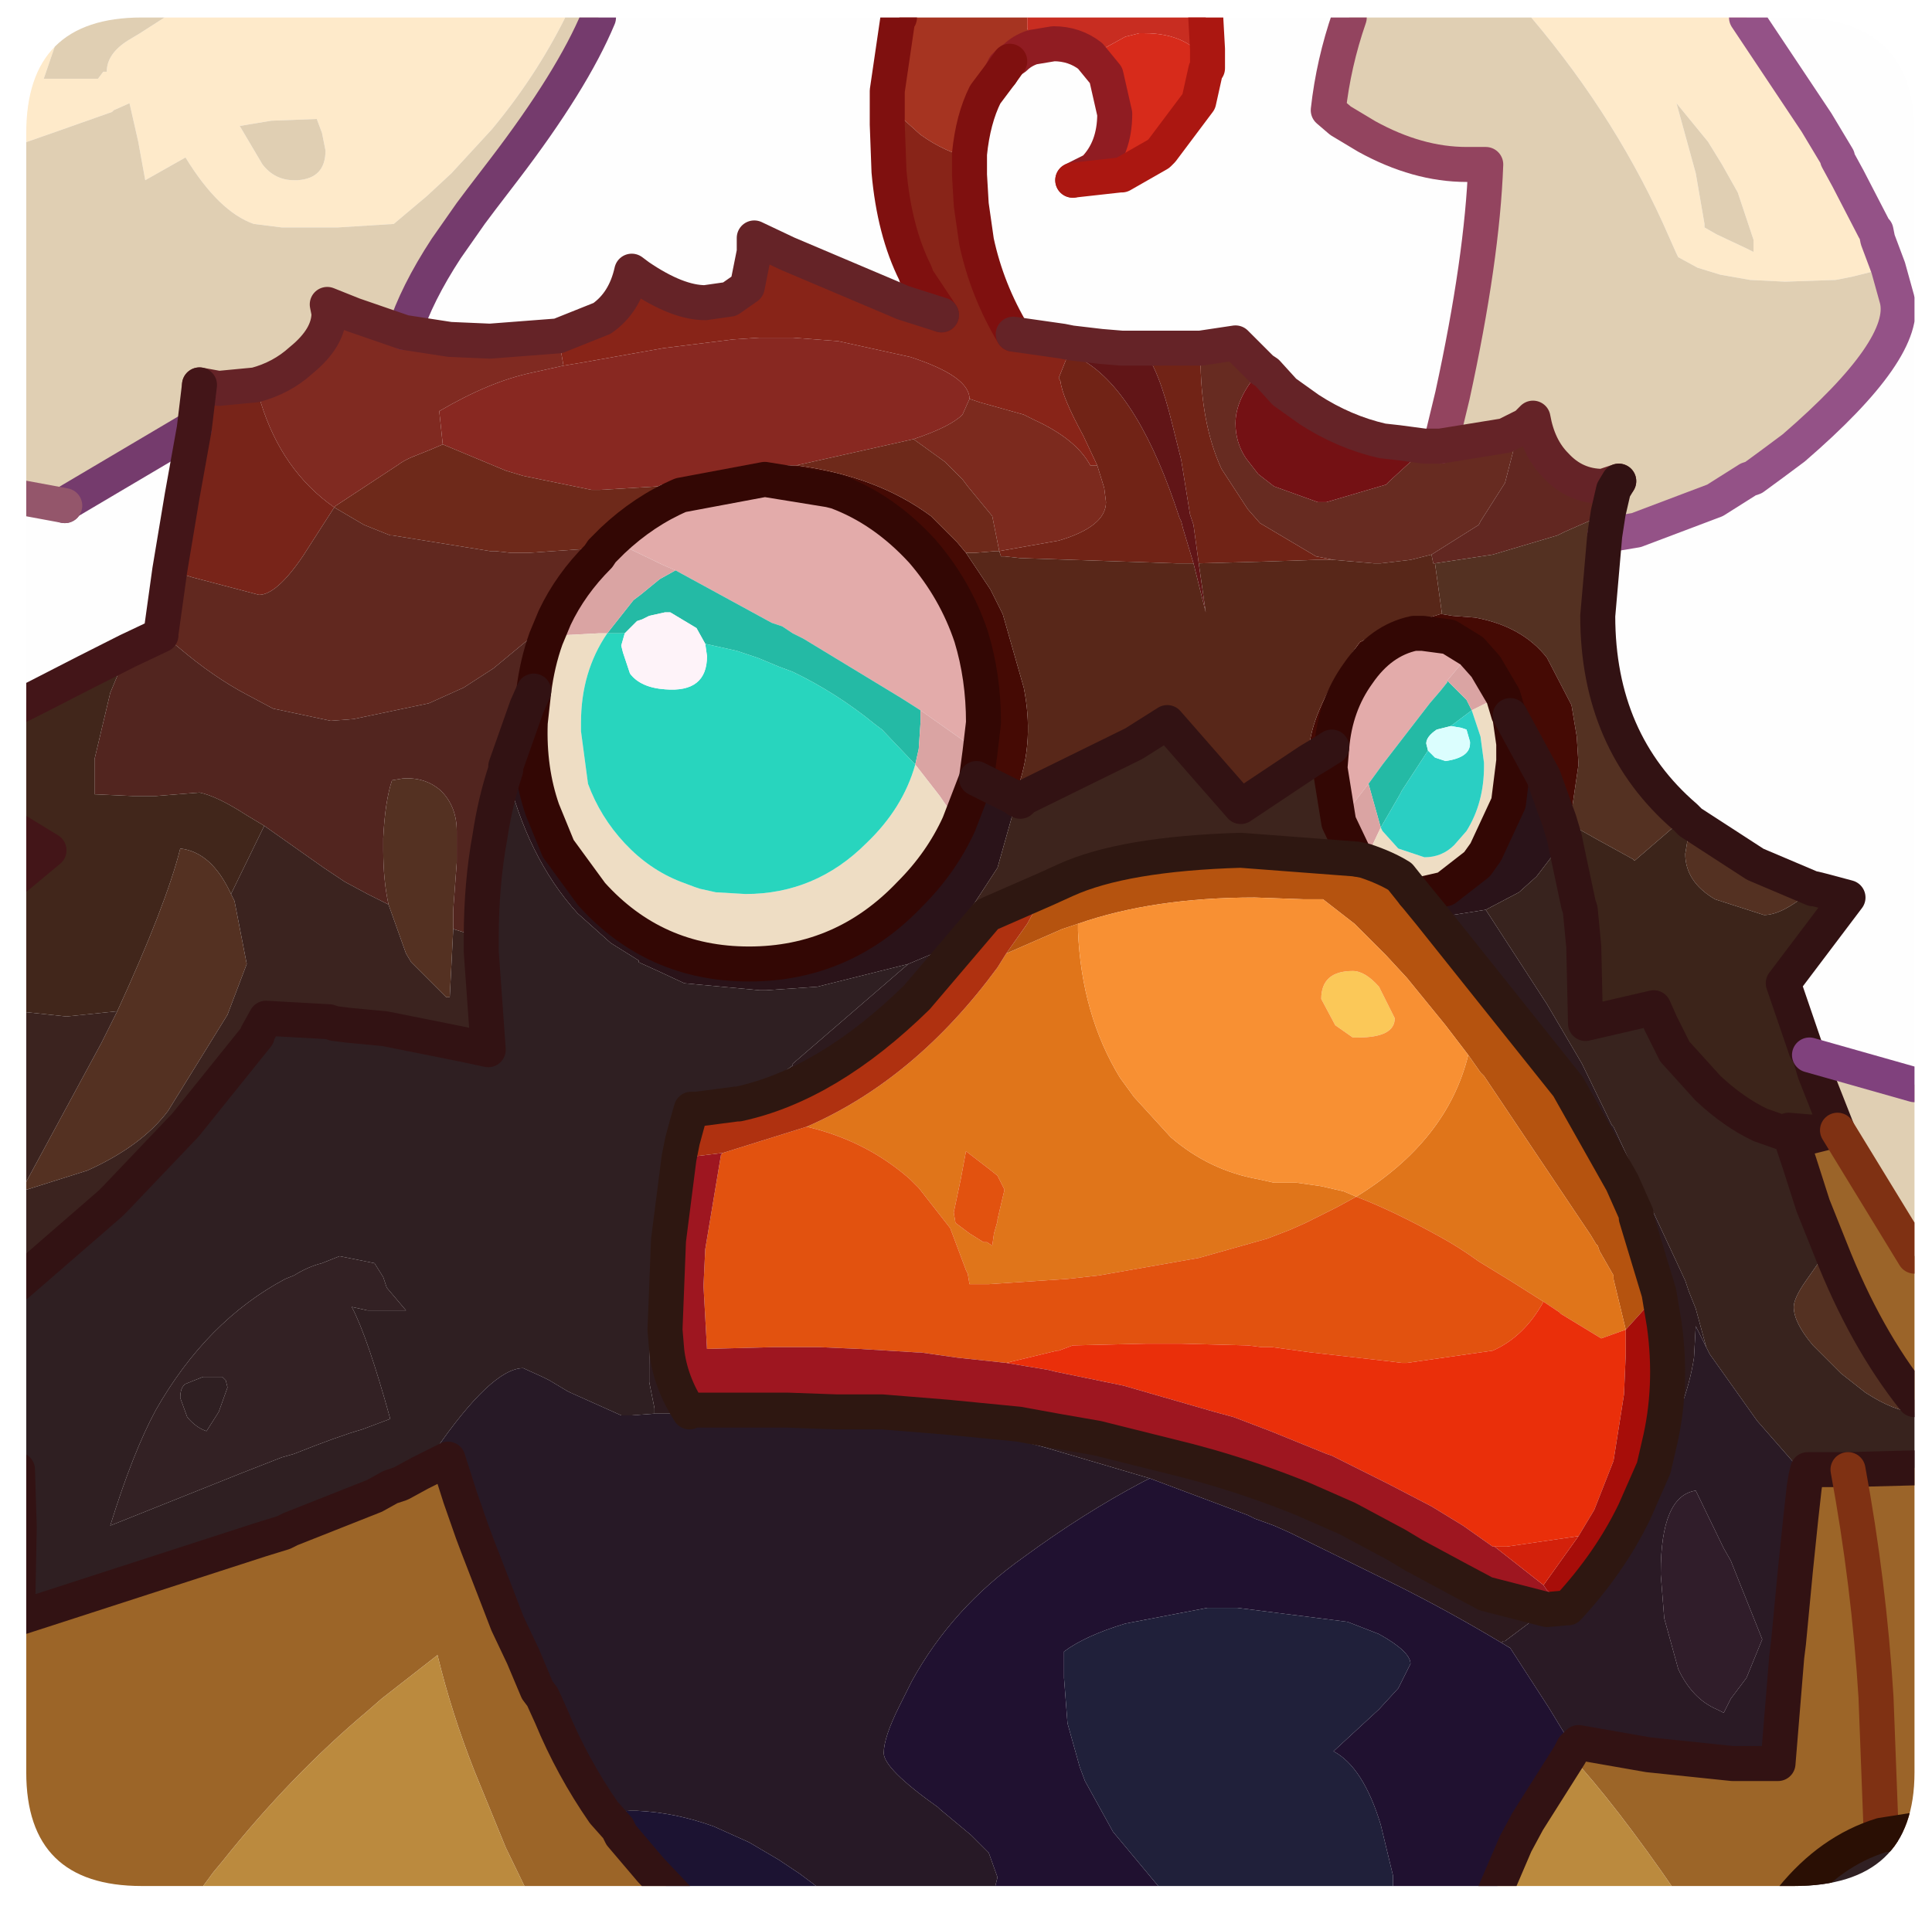 <?xml version="1.0" encoding="UTF-8" standalone="no"?>
<svg xmlns:ffdec="https://www.free-decompiler.com/flash" xmlns:xlink="http://www.w3.org/1999/xlink" ffdec:objectType="frame" height="54.95px" width="55.2px" xmlns="http://www.w3.org/2000/svg">
  <g transform="matrix(1.0, 0.0, 0.0, 1.0, 0.75, 0.5)">
    <clipPath id="clipPath0" transform="matrix(1.0, 0.0, 0.0, 1.0, 0.0, 0.0)">
      <path d="M50.5 0.0 Q53.95 0.0 53.95 3.3 L53.95 50.15 Q53.95 53.4 50.5 53.4 L3.3 53.4 Q0.0 53.4 0.0 50.15 L0.0 3.3 Q0.0 0.0 3.3 0.0 L50.5 0.0" fill="#000000" fill-rule="evenodd" stroke="none"/>
    </clipPath>
    <g clip-path="url(#clipPath0)">
      <use ffdec:characterId="2" height="54.95" transform="matrix(1.0, 0.0, 0.0, 1.0, -0.75, -0.5)" width="55.2" xlink:href="#shape1"/>
    </g>
    <use ffdec:characterId="3" height="53.4" transform="matrix(1.0, 0.0, 0.0, 1.0, 0.0, 0.0)" width="53.95" xlink:href="#shape2"/>
  </g>
  <defs>
    <g id="shape1" transform="matrix(1.0, 0.0, 0.0, 1.0, 0.75, 0.5)">
      <path d="M37.3 20.85 Q37.4 19.65 38.05 18.75 38.7 17.8 39.65 17.6 L39.9 17.6 40.65 17.7 41.3 18.1 41.1 18.35 40.6 18.95 40.6 19.0 40.4 19.25 40.1 19.6 38.75 21.35 38.35 21.9 37.5 23.0 37.25 21.45 37.3 20.85 M16.75 14.95 Q17.65 14.1 18.7 13.65 L21.1 13.2 22.95 13.5 23.15 13.55 Q24.5 14.05 25.6 15.25 26.55 16.35 27.0 17.7 27.35 18.85 27.35 20.15 L27.25 21.0 25.55 19.8 25.0 19.45 22.2 17.75 21.9 17.6 21.6 17.4 21.3 17.3 18.55 15.8 18.2 15.65 16.75 14.95" fill="#e4acab" fill-rule="evenodd" stroke="none"/>
      <path d="M40.6 18.95 L41.15 19.5 41.3 19.8 40.9 20.1 40.7 20.25 40.3 20.35 Q40.0 20.55 40.0 20.75 L40.05 20.95 39.3 22.1 39.25 22.2 38.7 23.15 38.35 21.9 38.75 21.35 40.1 19.6 40.4 19.25 40.6 19.0 40.6 18.95 M18.55 15.8 L21.3 17.3 21.6 17.4 21.9 17.6 22.2 17.75 25.0 19.45 25.55 19.8 25.55 20.15 25.5 20.9 25.4 21.35 24.45 20.35 24.25 20.2 Q23.15 19.3 21.9 18.7 L21.5 18.55 20.9 18.3 20.3 18.1 19.4 17.9 19.15 17.45 18.4 17.0 18.25 17.0 17.8 17.1 17.6 17.2 17.45 17.25 17.1 17.6 16.6 17.6 17.35 16.65 17.55 16.5 18.1 16.05 18.55 15.8" fill="#24bba6" fill-rule="evenodd" stroke="none"/>
      <path d="M50.3 53.95 L47.4 53.95 47.15 53.6 Q45.4 51.05 44.1 49.65 L44.2 49.45 44.35 49.3 46.35 49.65 48.75 49.9 50.05 49.9 50.3 46.85 50.35 46.45 50.55 44.35 50.7 42.9 50.8 42.0 50.85 41.7 50.9 41.5 51.25 41.5 52.05 41.5 Q52.65 44.75 52.85 48.0 L53.0 51.95 Q51.55 52.4 50.45 53.75 L50.3 53.95 M18.8 53.95 L14.5 53.95 13.7 52.3 12.8 50.1 Q12.15 48.45 11.75 46.8 L10.15 48.05 9.75 48.4 Q7.55 50.25 5.6 52.7 L5.35 53.0 4.65 53.95 -0.25 53.95 -0.25 45.75 -0.25 41.5 -0.2 43.15 -0.25 45.75 6.7 43.5 7.35 43.3 7.55 43.2 9.95 42.25 10.4 42.0 10.7 41.9 11.25 41.6 11.55 41.45 12.05 41.2 12.4 42.3 12.75 43.3 12.9 43.7 13.5 45.25 13.75 45.9 14.2 46.85 14.6 47.8 14.75 48.0 15.0 48.55 Q15.6 50.0 16.5 51.3 L16.9 51.75 17.0 51.95 17.85 52.95 18.75 53.9 18.8 53.95" fill="#9d6528" fill-rule="evenodd" stroke="none"/>
      <path d="M37.0 28.05 Q37.0 27.25 37.9 27.25 38.25 27.25 38.65 27.7 L39.1 28.6 Q39.1 29.15 38.05 29.15 L37.9 29.15 37.4 28.8 37.0 28.05" fill="#fcc958" fill-rule="evenodd" stroke="none"/>
      <path d="M49.15 0.0 L51.15 3.0 51.75 4.0 51.75 4.05 52.05 4.6 52.8 6.05 52.85 6.1 52.9 6.35 53.2 7.15 52.2 7.4 51.7 7.5 50.25 7.55 49.25 7.5 48.4 7.35 47.75 7.15 47.2 6.85 47.15 6.75 46.95 6.3 Q45.5 2.95 43.0 0.0 L49.15 0.0 M-0.25 3.65 L-0.25 0.0 1.1 0.0 0.5 1.75 2.05 1.75 2.2 1.55 2.3 1.55 Q2.3 1.0 3.0 0.6 L3.25 0.45 3.95 0.0 15.4 0.0 Q14.55 1.7 13.3 3.2 L12.15 4.45 11.45 5.1 10.5 5.9 8.9 6.0 8.4 6.0 7.65 6.0 7.55 6.0 7.3 6.0 6.5 5.9 Q5.5 5.55 4.55 4.0 L3.4 4.65 3.2 3.55 2.95 2.45 2.5 2.65 2.45 2.7 0.75 3.3 -0.25 3.65 M47.95 5.9 L47.95 6.0 48.3 6.2 49.15 6.6 49.35 6.7 49.35 6.35 48.9 5.0 48.45 4.2 48.05 3.55 47.15 2.45 47.7 4.45 47.95 5.9 M6.75 4.2 Q7.1 4.65 7.65 4.65 L7.75 4.65 Q8.55 4.6 8.55 3.8 L8.45 3.3 8.3 2.9 7.0 2.95 6.1 3.1 6.75 4.2" fill="#ffebcb" fill-rule="evenodd" stroke="none"/>
      <path d="M43.0 0.0 Q45.5 2.95 46.95 6.3 L47.15 6.75 47.2 6.85 47.75 7.15 48.4 7.35 49.25 7.5 50.25 7.55 51.7 7.5 52.2 7.4 53.2 7.15 53.45 8.05 Q53.8 9.45 50.5 12.3 49.9 12.75 49.35 13.15 L49.2 13.2 48.25 13.8 46.0 14.65 45.1 14.8 45.2 14.15 45.35 13.5 45.5 13.25 45.05 13.4 Q44.25 13.4 43.7 12.8 43.2 12.3 43.05 11.45 L42.85 11.65 42.65 11.75 42.25 11.95 40.4 12.25 40.75 10.8 Q41.6 6.9 41.7 4.2 L41.15 4.2 Q39.75 4.2 38.3 3.4 L37.55 2.95 37.2 2.65 Q37.35 1.3 37.8 0.0 L43.0 0.0 M50.95 29.65 L53.95 30.5 53.95 35.4 51.75 31.8 51.1 30.15 50.95 29.65 M-0.25 24.55 L-0.25 23.25 0.65 23.8 -0.25 24.55 M4.8 11.75 L4.65 11.8 1.1 13.9 1.1 13.95 -0.25 13.7 -0.25 3.65 0.75 3.3 2.45 2.7 2.5 2.65 2.95 2.45 3.2 3.55 3.4 4.65 4.55 4.0 Q5.5 5.55 6.5 5.9 L7.3 6.0 7.55 6.0 7.65 6.0 8.4 6.0 8.9 6.0 10.5 5.9 11.45 5.1 12.15 4.45 13.3 3.2 Q14.55 1.7 15.4 0.0 L16.35 0.0 Q15.6 1.8 13.65 4.35 L13.0 5.2 12.7 5.6 12.0 6.6 Q11.15 7.9 10.8 9.0 L9.35 8.5 8.6 8.2 8.65 8.45 Q8.65 9.15 7.85 9.8 7.3 10.3 6.55 10.5 L5.5 10.6 4.95 10.5 4.8 11.75 M1.1 0.0 L3.95 0.0 3.25 0.45 3.0 0.6 Q2.3 1.0 2.3 1.55 L2.2 1.55 2.05 1.75 0.5 1.75 1.1 0.0 M47.95 5.9 L47.7 4.45 47.15 2.45 48.05 3.55 48.45 4.2 48.9 5.0 49.35 6.35 49.35 6.7 49.15 6.6 48.3 6.2 47.95 6.0 47.95 5.9 M6.75 4.2 L6.1 3.1 7.0 2.95 8.3 2.9 8.45 3.3 8.55 3.8 Q8.55 4.6 7.75 4.65 L7.65 4.65 Q7.1 4.65 6.75 4.2" fill="#e1d0b4" fill-rule="evenodd" stroke="none"/>
      <path d="M24.6 2.35 L24.6 2.1 24.9 0.05 24.95 0.0 28.6 0.0 28.6 0.3 28.75 0.85 Q28.45 0.95 28.25 1.15 L28.1 1.25 27.95 1.4 27.85 1.6 27.4 2.2 Q27.05 2.9 26.95 3.9 L26.95 4.0 Q26.25 3.85 25.55 3.35 L25.05 2.9 24.6 2.35" fill="#a73421" fill-rule="evenodd" stroke="none"/>
      <path d="M28.6 0.0 L33.7 0.0 33.75 0.9 33.75 1.3 Q33.2 0.45 31.95 0.45 L31.8 0.45 31.4 0.55 30.4 1.1 Q29.95 0.75 29.35 0.75 L28.75 0.85 28.6 0.3 28.6 0.0" fill="#c92d21" fill-rule="evenodd" stroke="none"/>
      <path d="M33.55 9.45 L34.55 9.3 35.3 10.05 35.2 10.15 Q34.55 10.9 34.55 11.6 34.55 12.15 34.85 12.6 L35.2 13.05 35.65 13.4 36.9 13.85 37.15 13.85 38.85 13.35 38.95 13.25 39.55 12.7 39.95 12.25 40.05 12.25 40.3 12.25 40.4 12.25 42.25 11.95 42.65 11.75 42.25 13.3 41.55 14.4 41.5 14.5 40.15 15.35 39.55 15.5 38.7 15.6 38.5 15.6 37.35 15.5 36.85 15.4 35.25 14.45 34.9 14.05 34.15 12.9 Q33.85 12.25 33.7 11.45 33.55 10.65 33.55 9.7 L33.55 9.45" fill="#672b21" fill-rule="evenodd" stroke="none"/>
      <path d="M42.65 11.75 L42.85 11.65 43.05 11.45 Q43.2 12.3 43.7 12.8 44.25 13.4 45.05 13.4 L45.5 13.25 45.35 13.5 45.2 14.15 43.95 14.7 43.75 14.8 41.9 15.35 40.25 15.6 40.2 15.6 40.15 15.35 41.5 14.5 41.55 14.4 42.25 13.3 42.65 11.75" fill="#622721" fill-rule="evenodd" stroke="none"/>
      <path d="M45.1 14.8 L44.9 17.1 Q44.9 20.7 47.4 22.85 L45.95 24.1 45.9 24.05 44.9 23.5 44.1 23.05 44.35 21.35 44.3 20.55 44.15 19.65 43.45 18.3 Q42.75 17.4 41.4 17.15 L40.75 17.1 40.45 17.05 40.25 15.6 41.9 15.35 43.75 14.8 43.95 14.7 45.2 14.15 45.1 14.8 M47.55 23.0 L49.4 24.2 51.05 24.9 Q50.2 25.65 49.65 25.65 L48.25 25.2 Q47.4 24.7 47.4 23.9 L47.55 23.0 M53.95 39.5 L53.95 39.85 Q53.4 39.85 52.55 39.3 L51.85 38.75 51.4 38.3 51.05 37.95 Q50.5 37.3 50.5 36.85 50.5 36.6 50.85 36.1 L51.2 35.6 51.55 35.2 Q52.55 37.75 53.95 39.5 M10.35 25.35 Q10.2 24.65 10.2 23.8 L10.2 23.45 Q10.25 22.4 10.45 21.8 L10.75 21.75 Q11.4 21.7 11.85 22.1 12.3 22.55 12.3 23.25 L12.3 24.15 12.2 25.5 12.2 26.05 12.1 28.0 12.0 28.0 11.0 27.0 10.85 26.75 10.35 25.35 M5.85 25.05 L5.95 25.25 6.3 27.05 5.75 28.5 4.05 31.25 Q3.3 32.25 1.75 32.95 L-0.15 33.55 2.15 29.3 2.6 28.4 Q4.0 25.35 4.4 23.75 5.3 23.85 5.85 25.05" fill="#543122" fill-rule="evenodd" stroke="none"/>
      <path d="M42.2 19.4 L41.7 18.55 41.3 18.1 40.65 17.7 39.9 17.6 39.65 17.6 Q38.7 17.8 38.05 18.75 37.4 19.65 37.3 20.85 L36.9 21.1 36.65 21.25 36.65 20.95 Q36.7 19.9 37.75 18.35 L38.1 17.85 38.65 17.6 40.4 17.05 40.45 17.05 40.75 17.1 41.4 17.15 Q42.75 17.4 43.45 18.3 L44.15 19.65 44.3 20.55 44.35 21.35 44.1 23.05 43.8 22.95 43.35 21.7 42.4 19.95 42.35 19.9 42.2 19.4 M26.85 15.3 L27.55 16.35 27.9 17.05 28.5 19.15 Q28.8 20.65 28.35 21.95 L28.3 22.3 28.3 22.35 28.25 22.3 27.15 21.75 27.25 21.0 27.35 20.15 Q27.35 18.85 27.0 17.7 26.55 16.35 25.6 15.25 24.5 14.05 23.15 13.55 L22.95 13.5 21.1 13.2 18.7 13.65 Q17.65 14.1 16.75 14.95 L16.45 15.25 16.35 15.4 16.5 15.15 16.75 14.9 17.05 14.5 17.7 13.8 18.0 13.55 18.2 13.35 19.4 13.2 20.2 13.1 21.8 12.8 21.95 12.8 22.0 12.8 Q24.3 13.1 25.85 14.25 L26.6 15.0 26.85 15.3" fill="#450a04" fill-rule="evenodd" stroke="none"/>
      <path d="M41.3 18.1 L41.7 18.55 42.2 19.4 41.95 19.5 41.8 19.55 41.3 19.8 41.15 19.5 40.6 18.95 41.1 18.35 41.3 18.1 M38.7 23.15 L38.25 24.1 38.0 24.05 37.5 23.0 38.35 21.9 38.7 23.15 M27.25 21.0 L27.15 21.75 26.65 23.05 26.1 22.25 25.4 21.35 25.5 20.9 25.55 20.15 25.55 19.8 27.25 21.0 M16.35 15.4 L16.45 15.25 16.75 14.95 18.2 15.65 18.55 15.8 18.1 16.05 17.55 16.5 17.35 16.65 16.6 17.6 16.35 17.6 15.4 17.65 14.85 17.75 15.1 17.15 Q15.55 16.2 16.35 15.4" fill="#dba5a4" fill-rule="evenodd" stroke="none"/>
      <path d="M42.2 19.4 L42.35 19.9 42.4 19.95 42.4 20.05 42.5 20.75 42.5 21.15 42.5 21.25 42.35 22.45 41.7 23.85 41.45 24.2 40.55 24.9 39.9 25.05 39.65 25.05 39.25 24.55 Q38.85 24.3 38.25 24.1 L38.7 23.15 38.75 23.25 39.2 23.75 39.95 24.0 Q40.45 24.0 40.8 23.65 L41.15 23.25 Q41.65 22.45 41.65 21.4 L41.65 21.3 41.55 20.55 41.3 19.8 41.8 19.55 41.95 19.5 42.2 19.4 M25.4 21.35 L26.1 22.25 26.65 23.05 Q26.15 24.15 25.25 25.05 23.35 27.05 20.65 27.05 17.95 27.05 16.15 25.05 L15.2 23.75 14.75 22.65 Q14.35 21.5 14.4 20.15 L14.5 19.25 Q14.6 18.45 14.85 17.75 L15.4 17.65 16.35 17.6 16.6 17.6 Q15.85 18.7 15.85 20.15 L15.85 20.4 16.05 21.9 Q16.4 22.85 17.1 23.6 17.8 24.35 18.7 24.7 L19.1 24.85 19.25 24.9 19.7 25.0 20.55 25.05 Q22.55 25.05 24.0 23.6 25.05 22.6 25.4 21.35" fill="#efdec5" fill-rule="evenodd" stroke="none"/>
      <path d="M42.4 19.95 L43.35 21.7 43.8 22.95 43.95 23.45 43.8 23.7 43.15 24.55 42.65 25.0 41.7 25.5 40.75 25.65 40.1 25.6 39.65 25.05 39.9 25.05 40.55 24.9 41.45 24.2 41.7 23.85 42.35 22.45 42.5 21.25 42.5 21.15 42.5 20.75 42.4 20.05 42.4 19.95 M27.15 21.75 L28.25 22.3 28.3 22.35 27.75 24.3 27.0 25.45 26.15 26.65 25.2 27.05 22.8 27.65 22.6 27.7 21.15 27.8 20.95 27.8 18.8 27.6 18.05 27.25 17.5 27.0 17.5 26.95 16.7 26.45 15.75 25.6 Q14.3 24.0 13.7 21.45 L13.7 21.4 14.3 19.7 14.5 19.25 14.4 20.15 Q14.35 21.5 14.75 22.65 L15.2 23.75 16.15 25.05 Q17.95 27.05 20.65 27.05 23.35 27.05 25.25 25.05 26.15 24.15 26.65 23.05 L27.15 21.75" fill="#2a1319" fill-rule="evenodd" stroke="none"/>
      <path d="M40.7 20.25 L40.9 20.1 41.3 19.8 41.55 20.55 41.65 21.3 41.65 21.4 Q41.65 22.45 41.15 23.25 L40.8 23.65 Q40.45 24.0 39.95 24.0 L39.2 23.75 38.75 23.25 38.7 23.15 39.25 22.2 39.3 22.1 40.05 20.95 40.25 21.15 40.55 21.25 Q41.25 21.15 41.25 20.75 L41.25 20.7 41.15 20.35 41.0 20.3 40.7 20.25" fill="#2ad0c4" fill-rule="evenodd" stroke="none"/>
      <path d="M40.7 20.25 L41.0 20.3 41.15 20.35 41.25 20.7 41.25 20.75 Q41.25 21.15 40.55 21.25 L40.25 21.15 40.05 20.95 40.0 20.75 Q40.0 20.55 40.3 20.35 L40.7 20.25" fill="#dcffff" fill-rule="evenodd" stroke="none"/>
      <path d="M47.4 22.85 L47.55 23.0 47.4 23.9 Q47.4 24.7 48.25 25.2 L49.65 25.65 Q50.2 25.65 51.05 24.9 L51.1 24.9 51.3 24.95 52.05 25.15 50.2 27.6 50.85 29.5 50.95 29.65 51.1 30.15 51.75 31.8 51.5 31.85 50.95 31.85 50.35 31.8 50.4 31.95 49.55 31.65 Q48.8 31.3 48.05 30.6 L47.1 29.55 46.7 28.75 46.5 28.3 44.55 28.75 44.5 26.55 44.4 25.5 44.35 25.35 44.0 23.7 43.95 23.45 44.1 23.05 44.9 23.5 45.9 24.05 45.95 24.1 47.4 22.85" fill="#3c241a" fill-rule="evenodd" stroke="none"/>
      <path d="M53.95 39.85 L53.95 41.45 52.05 41.5 51.25 41.5 50.9 41.5 50.85 41.7 49.45 40.1 48.1 38.2 48.0 38.0 47.7 36.9 47.5 36.4 47.4 36.1 45.35 31.7 45.3 31.65 44.45 29.9 43.95 29.05 43.45 28.2 41.7 25.5 42.65 25.0 43.15 24.55 43.8 23.7 43.95 23.45 44.0 23.7 44.35 25.35 44.4 25.5 44.5 26.55 44.55 28.75 46.5 28.3 46.7 28.75 47.1 29.55 48.05 30.6 Q48.8 31.3 49.55 31.65 L50.4 31.95 50.65 32.7 51.05 33.95 51.55 35.2 51.2 35.6 50.85 36.1 Q50.5 36.6 50.5 36.85 50.5 37.3 51.05 37.95 L51.4 38.3 51.85 38.75 52.55 39.3 Q53.4 39.85 53.95 39.85" fill="#38231e" fill-rule="evenodd" stroke="none"/>
      <path d="M53.95 35.4 L53.95 39.5 Q52.55 37.75 51.55 35.2 L51.05 33.95 50.65 32.7 50.4 31.95 50.35 31.8 50.95 31.85 51.5 31.85 51.75 31.8 53.95 35.4 M53.95 41.45 L53.95 51.8 53.0 51.95 52.85 48.0 Q52.65 44.75 52.05 41.5 L53.95 41.45 M50.4 31.95 L50.9 32.0 51.5 31.85 50.9 32.0 50.4 31.95" fill="#9c6429" fill-rule="evenodd" stroke="none"/>
      <path d="M40.1 25.6 L40.75 25.65 41.7 25.5 43.45 28.2 43.95 29.05 44.45 29.9 45.3 31.65 45.35 31.7 47.4 36.1 47.5 36.4 47.7 36.9 48.0 38.0 47.7 37.4 47.65 38.3 Q47.45 39.65 46.5 41.45 L46.65 40.8 Q47.05 39.15 46.8 37.35 L46.65 36.45 46.0 34.3 46.0 34.2 45.6 33.3 44.05 30.55 40.1 25.6 M43.45 45.5 L42.25 46.4 42.2 46.4 42.15 46.45 Q40.65 45.55 39.15 44.8 L36.1 43.3 35.65 43.1 35.1 42.9 34.9 42.8 32.1 41.75 29.05 40.85 Q26.5 40.15 24.05 39.9 L23.35 39.85 24.45 39.85 26.3 40.0 28.35 40.2 29.45 40.4 30.6 40.6 33.2 41.25 33.75 41.4 Q35.15 41.8 36.5 42.35 L37.75 42.9 39.15 43.65 39.65 43.95 40.95 44.65 41.7 45.05 43.45 45.5 M27.0 25.45 L27.55 25.6 27.45 25.65 25.45 28.0 Q22.9 30.5 20.35 31.05 L20.65 30.85 21.9 29.95 21.9 29.9 25.2 27.05 26.15 26.65 27.0 25.45 M18.75 32.1 L18.65 32.6 18.35 34.95 18.25 37.5 18.3 38.1 Q18.4 39.0 18.95 39.85 L19.05 39.8 19.8 39.8 18.55 39.9 18.5 39.9 17.95 39.9 17.95 39.75 17.8 39.0 17.8 38.65 Q17.8 35.55 18.25 33.65 L18.5 32.75 18.75 32.1" fill="#2d1a1e" fill-rule="evenodd" stroke="none"/>
      <path d="M39.65 25.05 L40.1 25.6 44.05 30.55 45.6 33.3 46.0 34.2 46.0 34.3 46.65 36.45 45.7 37.5 45.35 36.05 45.35 35.95 44.95 35.25 44.9 35.1 44.85 35.05 44.7 34.8 41.65 30.25 41.55 30.15 41.2 29.65 40.55 28.8 39.45 27.45 38.85 26.8 37.95 25.9 37.05 25.2 36.5 25.2 35.1 25.15 Q32.2 25.15 30.05 25.9 L29.6 26.05 28.0 26.75 28.6 25.9 29.15 24.9 29.7 24.65 Q31.35 23.9 34.7 23.8 L38.0 24.05 38.25 24.1 Q38.85 24.3 39.25 24.55 L39.65 25.05" fill="#b6530f" fill-rule="evenodd" stroke="none"/>
      <path d="M41.2 29.65 L41.55 30.15 41.65 30.25 44.7 34.8 44.85 35.05 44.9 35.1 44.95 35.25 45.35 35.95 45.35 36.05 45.7 37.5 45.0 37.75 43.85 37.05 43.8 37.0 43.35 36.7 42.4 36.1 41.5 35.55 Q40.95 35.15 40.4 34.85 39.05 34.1 38.0 33.7 40.6 32.1 41.2 29.65 M22.3 31.7 Q25.4 30.35 27.75 27.15 L28.0 26.75 29.6 26.05 30.05 25.9 30.05 26.1 Q30.15 28.5 31.25 30.3 L31.65 30.85 32.7 32.0 Q33.8 32.95 35.2 33.2 L35.65 33.3 36.3 33.3 37.0 33.4 37.65 33.55 38.0 33.7 37.45 34.0 36.55 34.45 36.1 34.65 35.45 34.9 33.5 35.45 30.65 35.95 29.75 36.05 27.5 36.2 27.3 36.2 26.95 36.2 26.9 35.9 26.85 35.8 26.4 34.6 25.5 33.45 25.25 33.2 Q24.0 32.1 22.3 31.7 M27.5 32.9 L26.85 32.4 26.7 33.2 26.5 34.15 26.55 34.45 26.95 34.75 27.35 35.0 27.45 35.0 27.6 35.1 27.65 34.75 27.75 34.4 27.75 34.35 27.95 33.5 27.75 33.1 27.5 32.9" fill="#e1751a" fill-rule="evenodd" stroke="none"/>
      <path d="M30.05 25.9 Q32.2 25.15 35.1 25.15 L36.5 25.2 37.05 25.2 37.95 25.9 38.85 26.8 39.45 27.45 40.55 28.8 41.2 29.65 Q40.6 32.1 38.0 33.7 L37.65 33.55 37.0 33.4 36.3 33.3 35.65 33.3 35.2 33.2 Q33.8 32.95 32.7 32.0 L31.65 30.85 31.25 30.3 Q30.15 28.5 30.05 26.1 L30.05 25.9 M37.0 28.05 L37.4 28.8 37.9 29.15 38.05 29.15 Q39.1 29.15 39.1 28.6 L38.65 27.7 Q38.25 27.25 37.9 27.25 37.0 27.25 37.0 28.05" fill="#f99133" fill-rule="evenodd" stroke="none"/>
      <path d="M38.0 33.7 Q39.05 34.1 40.4 34.85 40.95 35.15 41.5 35.55 L42.4 36.1 43.35 36.7 Q42.8 37.7 41.9 38.1 L39.45 38.45 39.3 38.45 38.9 38.4 36.7 38.15 35.6 38.0 35.3 38.0 34.9 37.95 33.0 37.9 32.0 37.9 29.9 37.95 29.5 38.1 29.45 38.1 28.0 38.45 26.6 38.3 25.9 38.2 25.55 38.15 25.45 38.15 23.8 38.05 22.65 38.0 21.35 38.0 19.45 38.05 19.35 36.25 19.4 35.2 19.85 32.5 19.9 32.45 22.3 31.7 Q24.0 32.1 25.25 33.2 L25.5 33.45 26.4 34.6 26.85 35.8 26.9 35.9 26.95 36.2 27.3 36.2 27.5 36.2 29.75 36.05 30.65 35.95 33.5 35.45 35.45 34.9 36.1 34.65 36.55 34.45 37.45 34.0 38.0 33.7 M27.5 32.9 L27.75 33.1 27.95 33.5 27.75 34.35 27.75 34.4 27.65 34.75 27.6 35.1 27.45 35.0 27.35 35.0 26.95 34.75 26.55 34.45 26.5 34.15 26.7 33.2 26.85 32.4 27.5 32.9" fill="#e3520f" fill-rule="evenodd" stroke="none"/>
      <path d="M43.35 36.7 L43.8 37.0 43.85 37.05 45.0 37.75 45.7 37.5 45.7 38.2 45.65 39.35 45.35 41.25 44.8 42.65 44.35 43.4 42.3 43.7 42.0 43.7 41.95 43.7 41.9 43.7 41.05 43.1 40.15 42.55 38.9 41.9 37.3 41.1 37.15 41.05 35.55 40.4 34.5 40.0 33.95 39.85 31.35 39.1 29.4 38.7 29.2 38.65 28.0 38.45 29.45 38.1 29.5 38.1 29.9 37.95 32.0 37.9 33.0 37.9 34.9 37.95 35.3 38.0 35.6 38.0 36.7 38.15 38.9 38.4 39.3 38.45 39.45 38.45 41.9 38.1 Q42.8 37.7 43.35 36.7" fill="#eb2f0a" fill-rule="evenodd" stroke="none"/>
      <path d="M44.0 45.45 L44.05 45.45 Q45.25 44.15 45.95 42.7 L46.5 41.45 Q47.45 39.65 47.65 38.3 L47.7 37.4 48.0 38.0 48.1 38.2 49.45 40.1 50.85 41.7 50.8 42.0 50.7 42.9 50.55 44.35 50.35 46.45 50.3 46.85 50.05 49.9 48.75 49.9 46.35 49.65 44.35 49.3 44.2 49.45 43.5 48.3 42.4 46.6 42.15 46.45 42.2 46.4 42.25 46.4 43.45 45.5 44.0 45.45 M48.7 44.1 L48.5 43.75 47.7 42.1 Q46.7 42.25 46.7 44.45 L46.7 44.5 46.8 45.75 47.2 47.2 Q47.6 48.05 48.3 48.35 L48.5 48.45 48.7 48.05 49.15 47.45 49.6 46.35 48.7 44.1" fill="#2a1a25" fill-rule="evenodd" stroke="none"/>
      <path d="M45.7 37.5 L46.65 36.45 46.8 37.35 Q47.05 39.15 46.65 40.8 L46.5 41.45 45.95 42.7 Q45.25 44.15 44.05 45.45 L44.0 45.45 43.75 45.2 43.45 44.95 43.35 44.8 44.35 43.4 44.8 42.65 45.35 41.25 45.65 39.35 45.7 38.2 45.7 37.5" fill="#a80d09" fill-rule="evenodd" stroke="none"/>
      <path d="M43.35 44.8 L43.45 44.95 43.75 45.2 44.0 45.45 43.45 45.5 41.7 45.05 40.95 44.65 39.65 43.95 39.15 43.65 37.75 42.9 36.5 42.35 Q35.15 41.8 33.75 41.4 L33.2 41.25 30.6 40.6 29.45 40.4 28.35 40.2 26.3 40.0 24.45 39.85 23.35 39.85 23.15 39.85 21.75 39.8 19.8 39.8 19.05 39.8 18.95 39.85 Q18.4 39.0 18.3 38.1 L18.25 37.5 18.35 34.95 18.65 32.6 19.9 32.45 19.85 32.5 19.4 35.2 19.35 36.25 19.45 38.05 21.35 38.0 22.65 38.0 23.8 38.05 25.45 38.15 25.55 38.15 25.9 38.2 26.6 38.3 28.0 38.45 29.2 38.65 29.4 38.7 31.35 39.1 33.95 39.85 34.5 40.0 35.55 40.4 37.15 41.05 37.3 41.1 38.9 41.9 40.15 42.55 41.05 43.1 41.9 43.7 41.95 43.7 43.35 44.8" fill="#9f1620" fill-rule="evenodd" stroke="none"/>
      <path d="M44.35 43.4 L43.35 44.8 41.95 43.7 42.0 43.7 42.3 43.7 44.35 43.4" fill="#d4210b" fill-rule="evenodd" stroke="none"/>
      <path d="M41.8 53.95 L39.2 53.95 39.05 53.4 39.05 53.1 38.7 51.65 Q38.2 50.0 37.35 49.55 L38.65 48.35 39.2 47.75 39.55 47.05 Q39.55 46.7 38.65 46.2 L37.75 45.85 34.6 45.45 33.95 45.45 33.75 45.45 31.4 45.9 Q30.25 46.25 29.65 46.7 L29.65 47.45 29.75 48.75 30.1 50.0 30.25 50.4 31.05 51.85 32.8 53.95 27.5 53.95 27.55 53.8 27.6 53.75 27.75 53.15 27.5 52.45 27.0 51.95 26.1 51.2 26.05 51.15 Q24.5 50.05 24.5 49.6 24.5 49.15 24.95 48.25 L25.3 47.55 Q26.45 45.45 28.5 44.0 30.2 42.75 31.9 41.85 L32.1 41.75 34.9 42.8 35.1 42.9 35.65 43.1 36.1 43.3 39.15 44.8 Q40.65 45.55 42.15 46.45 L42.4 46.6 43.5 48.3 44.2 49.45 44.1 49.65 42.9 51.55 42.55 52.2 41.8 53.95" fill="#201130" fill-rule="evenodd" stroke="none"/>
      <path d="M48.7 44.1 L49.6 46.35 49.15 47.45 48.7 48.05 48.5 48.45 48.3 48.35 Q47.6 48.05 47.2 47.2 L46.8 45.75 46.7 44.5 46.7 44.45 Q46.7 42.25 47.7 42.1 L48.5 43.75 48.7 44.1" fill="#301d2a" fill-rule="evenodd" stroke="none"/>
      <path d="M33.75 1.3 L33.75 1.45 33.7 1.5 33.5 2.4 32.45 3.8 32.35 3.9 31.3 4.5 31.25 4.5 29.9 4.65 30.5 4.35 Q31.1 3.75 31.1 2.75 L30.85 1.65 30.4 1.1 31.4 0.55 31.8 0.45 31.95 0.45 Q33.2 0.45 33.75 1.3" fill="#d82b1b" fill-rule="evenodd" stroke="none"/>
      <path d="M31.9 9.45 L32.35 9.45 32.95 9.45 33.55 9.45 33.55 9.7 Q33.55 10.65 33.7 11.45 33.85 12.25 34.15 12.9 L34.9 14.05 35.25 14.45 36.85 15.4 37.35 15.5 36.85 15.5 35.35 15.55 33.5 15.6 33.35 14.5 33.25 14.2 33.0 12.65 32.75 11.65 Q32.35 10.0 31.9 9.5 L31.9 9.45 M30.6 12.8 L30.2 11.95 Q29.6 10.85 29.55 10.4 L29.5 10.3 29.7 9.8 29.8 9.6 30.2 9.8 Q31.8 10.75 32.95 14.3 L33.0 14.4 33.05 14.6 33.35 15.6 32.85 15.6 28.4 15.45 27.95 15.4 27.85 15.4 27.8 15.25 29.5 14.95 Q30.85 14.55 30.85 13.85 L30.8 13.45 30.6 12.8" fill="#712316" fill-rule="evenodd" stroke="none"/>
      <path d="M29.85 9.3 L30.7 9.4 31.3 9.45 31.85 9.45 31.9 9.45 31.9 9.5 Q32.35 10.0 32.75 11.65 L33.0 12.65 33.25 14.2 33.35 14.5 33.5 15.6 33.7 17.0 33.35 15.6 33.05 14.6 33.0 14.4 32.95 14.3 Q31.8 10.75 30.2 9.8 L29.8 9.6 29.85 9.3" fill="#611517" fill-rule="evenodd" stroke="none"/>
      <path d="M35.3 10.05 L35.45 10.15 35.95 10.7 36.65 11.2 Q37.65 11.85 38.75 12.1 L39.2 12.15 39.95 12.25 39.55 12.7 38.95 13.25 38.85 13.35 37.15 13.85 36.9 13.85 35.65 13.4 35.2 13.05 34.85 12.6 Q34.55 12.15 34.55 11.6 34.55 10.9 35.2 10.15 L35.3 10.05" fill="#741114" fill-rule="evenodd" stroke="none"/>
      <path d="M15.2 9.1 L16.45 8.6 Q17.1 8.15 17.3 7.25 L17.5 7.4 Q18.6 8.15 19.4 8.15 L20.1 8.05 20.6 7.7 20.8 6.7 20.8 6.3 21.75 6.75 24.7 8.0 25.05 8.15 26.15 8.5 25.45 7.45 25.4 7.3 Q24.8 6.1 24.65 4.4 L24.6 3.05 24.6 2.35 25.05 2.9 25.55 3.35 Q26.25 3.85 26.95 4.0 L26.95 4.5 27.0 5.35 27.15 6.4 Q27.45 7.8 28.2 9.05 L29.6 9.25 29.8 9.6 29.7 9.8 29.5 10.3 29.55 10.4 Q29.6 10.85 30.2 11.95 L30.6 12.8 30.4 12.8 Q30.0 12.05 28.8 11.5 L28.5 11.35 27.25 11.0 26.95 10.9 Q26.95 10.25 25.25 9.7 L23.2 9.25 21.9 9.15 20.95 9.15 20.2 9.2 18.2 9.45 15.95 9.85 15.35 9.95 15.2 9.1" fill="#892418" fill-rule="evenodd" stroke="none"/>
      <path d="M15.35 9.95 L15.95 9.85 18.2 9.45 20.2 9.2 20.95 9.15 21.9 9.15 23.2 9.25 25.25 9.7 Q26.95 10.25 26.95 10.9 L26.75 11.35 Q26.4 11.7 25.35 12.05 L22.0 12.8 21.95 12.8 21.8 12.8 20.2 13.1 19.4 13.2 18.2 13.35 18.15 13.35 18.05 13.4 16.4 13.5 16.15 13.5 14.2 13.1 13.7 12.95 11.9 12.2 11.8 11.25 Q13.25 10.4 14.45 10.15 L15.35 9.95" fill="#892821" fill-rule="evenodd" stroke="none"/>
      <path d="M26.95 10.9 L27.25 11.0 28.5 11.35 28.8 11.5 Q30.0 12.05 30.4 12.8 L30.6 12.8 30.8 13.45 30.85 13.85 Q30.85 14.55 29.5 14.95 L27.8 15.25 27.6 14.25 26.9 13.4 26.75 13.2 26.25 12.7 25.35 12.05 Q26.4 11.7 26.75 11.35 L26.95 10.9" fill="#7c2a1e" fill-rule="evenodd" stroke="none"/>
      <path d="M40.15 15.35 L40.2 15.6 40.25 15.6 40.45 17.05 40.4 17.05 38.65 17.6 38.1 17.85 37.75 18.35 Q36.7 19.9 36.65 20.95 L36.65 21.25 34.7 22.55 32.6 20.15 31.65 20.75 31.55 20.8 28.5 22.3 28.4 22.4 28.3 22.35 28.3 22.3 28.35 21.95 Q28.8 20.65 28.5 19.15 L27.9 17.05 27.55 16.35 26.85 15.3 27.1 15.3 27.7 15.25 27.8 15.25 27.85 15.4 27.95 15.4 28.4 15.45 32.85 15.6 33.35 15.6 33.7 17.0 33.5 15.6 35.35 15.55 36.85 15.5 37.35 15.5 38.5 15.6 38.7 15.6 39.55 15.5 40.15 15.35" fill="#582719" fill-rule="evenodd" stroke="none"/>
      <path d="M25.35 12.05 L26.25 12.7 26.75 13.2 26.9 13.4 27.6 14.25 27.8 15.25 27.7 15.25 27.1 15.3 26.85 15.3 26.6 15.0 25.85 14.25 Q24.3 13.1 22.0 12.8 L25.35 12.05 M18.2 13.35 L18.0 13.55 17.7 13.8 17.05 14.5 16.75 14.9 16.5 15.15 14.35 15.3 13.85 15.3 13.4 15.25 13.25 15.25 10.45 14.8 10.4 14.8 9.65 14.5 8.8 14.0 8.85 13.95 10.6 12.8 Q10.8 12.65 11.05 12.55 L11.55 12.35 11.9 12.2 13.7 12.95 14.2 13.1 16.15 13.5 16.4 13.5 18.05 13.4 18.15 13.35 18.2 13.35" fill="#6e291a" fill-rule="evenodd" stroke="none"/>
      <path d="M19.4 17.9 L20.3 18.1 20.9 18.3 21.5 18.55 21.9 18.7 Q23.15 19.3 24.25 20.2 L24.45 20.35 25.4 21.35 Q25.05 22.6 24.0 23.6 22.55 25.05 20.55 25.05 L19.7 25.0 19.25 24.9 19.1 24.85 18.7 24.7 Q17.8 24.35 17.1 23.6 16.4 22.85 16.05 21.9 L15.85 20.4 15.85 20.15 Q15.85 18.7 16.6 17.6 L17.1 17.6 17.0 17.95 17.05 18.15 17.25 18.75 Q17.55 19.15 18.25 19.2 19.45 19.3 19.45 18.25 L19.4 17.9" fill="#28d6bf" fill-rule="evenodd" stroke="none"/>
      <path d="M36.65 21.25 L36.9 21.1 37.3 20.85 37.25 21.45 37.5 23.0 38.0 24.05 34.7 23.8 Q31.35 23.9 29.7 24.65 L29.15 24.9 27.55 25.6 27.0 25.45 27.75 24.3 28.3 22.35 28.4 22.4 28.5 22.3 31.55 20.8 31.65 20.75 32.6 20.15 34.7 22.55 36.65 21.25" fill="#3d241d" fill-rule="evenodd" stroke="none"/>
      <path d="M10.8 9.0 L12.1 9.2 13.25 9.25 15.2 9.1 15.35 9.95 14.45 10.15 Q13.25 10.4 11.8 11.25 L11.9 12.2 11.55 12.35 11.05 12.55 Q10.8 12.65 10.6 12.8 L8.85 13.95 8.8 14.0 Q7.3 12.95 6.7 11.0 L6.55 10.5 Q7.3 10.3 7.85 9.8 8.65 9.15 8.65 8.45 L8.6 8.2 9.35 8.5 10.8 9.0" fill="#812a21" fill-rule="evenodd" stroke="none"/>
      <path d="M4.1 15.8 L4.45 13.7 4.8 11.75 4.95 10.5 5.5 10.6 6.55 10.5 6.7 11.0 Q7.3 12.95 8.8 14.0 L7.9 15.4 Q7.15 16.5 6.65 16.5 L4.75 16.0 4.1 15.8" fill="#782419" fill-rule="evenodd" stroke="none"/>
      <path d="M3.85 17.6 L4.1 15.8 4.75 16.0 6.65 16.5 Q7.15 16.5 7.9 15.4 L8.8 14.0 9.65 14.5 10.4 14.8 10.45 14.8 13.25 15.25 13.4 15.25 13.85 15.3 14.35 15.3 16.5 15.15 16.35 15.4 Q15.55 16.2 15.1 17.15 L13.35 18.6 12.5 19.15 11.5 19.6 9.35 20.05 8.7 20.1 7.05 19.75 6.3 19.35 Q5.35 18.85 4.35 18.0 L3.85 17.6" fill="#61281f" fill-rule="evenodd" stroke="none"/>
      <path d="M2.9 18.1 L3.85 17.65 3.85 17.6 4.35 18.0 Q5.35 18.85 6.3 19.35 L7.05 19.75 8.7 20.1 9.35 20.05 11.5 19.6 12.5 19.15 13.35 18.6 15.1 17.15 14.85 17.75 Q14.6 18.45 14.5 19.25 L14.3 19.7 13.7 21.4 13.7 21.45 13.7 21.5 Q13.4 22.4 13.25 23.4 13.0 24.75 13.0 26.3 L12.2 26.05 12.2 25.5 12.3 24.15 12.3 23.25 Q12.3 22.55 11.85 22.1 11.4 21.7 10.75 21.75 L10.45 21.8 Q10.25 22.4 10.2 23.45 L10.2 23.8 Q10.2 24.65 10.35 25.35 L9.75 25.05 9.1 24.7 8.8 24.5 8.5 24.3 6.8 23.1 6.3 22.8 Q5.45 22.25 4.95 22.15 L3.7 22.25 3.05 22.25 1.95 22.2 1.95 21.2 2.4 19.3 2.9 18.1" fill="#52251f" fill-rule="evenodd" stroke="none"/>
      <path d="M-0.25 28.4 L-0.25 24.55 0.65 23.8 -0.25 23.25 -0.25 19.7 0.25 19.45 Q1.8 18.65 2.9 18.1 L2.4 19.3 1.95 21.2 1.95 22.2 3.05 22.25 3.7 22.25 4.95 22.15 Q5.45 22.25 6.3 22.8 L6.8 23.1 5.85 25.05 Q5.3 23.85 4.4 23.75 4.0 25.35 2.6 28.4 L1.15 28.55 -0.25 28.4" fill="#41261b" fill-rule="evenodd" stroke="none"/>
      <path d="M-0.25 36.2 L-0.25 28.4 1.15 28.55 2.6 28.4 2.15 29.3 -0.15 33.55 1.75 32.95 Q3.3 32.25 4.05 31.25 L5.75 28.5 6.3 27.05 5.95 25.25 5.85 25.05 6.8 23.1 8.5 24.3 8.8 24.5 9.1 24.7 9.75 25.05 10.35 25.35 10.85 26.75 11.0 27.0 12.0 28.0 12.1 28.0 12.2 26.05 13.0 26.3 13.0 26.7 13.2 29.5 12.5 29.35 10.25 28.9 9.2 28.8 8.8 28.75 8.65 28.7 6.85 28.6 6.6 29.05 6.6 29.1 4.55 31.65 2.55 33.75 2.4 33.9 -0.25 36.2" fill="#3b231f" fill-rule="evenodd" stroke="none"/>
      <path d="M17.1 17.6 L17.45 17.25 17.6 17.2 17.8 17.1 18.25 17.0 18.4 17.0 19.15 17.45 19.4 17.9 19.45 18.25 Q19.45 19.3 18.25 19.2 17.55 19.15 17.25 18.75 L17.05 18.15 17.0 17.95 17.1 17.6" fill="#fff4fa" fill-rule="evenodd" stroke="none"/>
      <path d="M-0.25 41.5 L-0.25 36.2 2.4 33.9 2.55 33.75 4.55 31.65 6.6 29.1 6.6 29.05 6.85 28.6 8.65 28.7 8.8 28.75 9.2 28.8 10.25 28.9 12.5 29.35 13.2 29.5 13.0 26.7 13.0 26.3 Q13.0 24.75 13.25 23.4 13.4 22.4 13.7 21.5 L13.7 21.45 Q14.3 24.0 15.75 25.6 L16.7 26.45 17.5 26.95 17.5 27.0 18.05 27.25 18.8 27.6 20.95 27.8 21.15 27.8 22.6 27.7 22.8 27.65 25.2 27.05 21.9 29.9 21.9 29.95 20.65 30.85 20.35 31.05 20.3 31.05 19.15 31.2 19.0 31.2 18.9 31.55 18.75 32.1 18.5 32.75 18.25 33.65 Q17.8 35.55 17.8 38.65 L17.8 39.0 17.95 39.75 17.95 39.9 17.3 39.95 17.15 39.95 17.1 39.95 17.0 39.95 15.55 39.3 15.45 39.25 14.95 38.95 14.75 38.85 14.2 38.6 Q13.3 38.6 11.65 41.0 L11.5 41.25 11.25 41.6 10.7 41.9 10.4 42.0 9.95 42.25 7.55 43.2 7.35 43.3 6.7 43.5 -0.25 45.75 -0.2 43.15 -0.25 41.5 M10.3 36.3 L10.2 36.0 9.95 35.6 8.95 35.4 8.45 35.6 Q8.05 35.7 7.65 35.95 L7.4 36.05 Q5.15 37.25 3.7 39.8 3.05 41.0 2.4 43.1 L6.15 41.6 7.3 41.15 7.65 41.05 Q8.9 40.55 9.6 40.35 L10.4 40.05 Q9.75 37.7 9.3 36.85 L9.75 36.95 10.85 36.95 10.3 36.3 M5.75 39.15 L5.5 39.85 5.15 40.4 Q4.85 40.3 4.6 40.0 L4.4 39.45 Q4.4 39.15 4.55 39.05 L5.05 38.85 5.6 38.85 5.7 38.95 5.75 39.15" fill="#2f1f22" fill-rule="evenodd" stroke="none"/>
      <path d="M10.3 36.3 L10.85 36.95 9.75 36.95 9.3 36.85 Q9.75 37.7 10.4 40.05 L9.6 40.35 Q8.9 40.55 7.65 41.05 L7.3 41.15 6.15 41.6 2.4 43.1 Q3.05 41.0 3.7 39.8 5.15 37.25 7.4 36.05 L7.65 35.95 Q8.05 35.7 8.45 35.6 L8.95 35.4 9.95 35.6 10.2 36.0 10.3 36.3 M5.75 39.15 L5.7 38.95 5.6 38.85 5.05 38.85 4.55 39.05 Q4.4 39.15 4.4 39.45 L4.6 40.0 Q4.85 40.3 5.15 40.4 L5.5 39.85 5.75 39.15" fill="#332124" fill-rule="evenodd" stroke="none"/>
      <path d="M27.55 25.6 L29.15 24.9 28.6 25.9 28.0 26.75 27.75 27.15 Q25.4 30.35 22.3 31.7 L19.9 32.45 18.65 32.6 18.75 32.1 18.9 31.55 19.0 31.2 19.15 31.2 20.3 31.05 20.35 31.05 Q22.9 30.5 25.45 28.0 L27.45 25.65 27.55 25.6" fill="#b03110" fill-rule="evenodd" stroke="none"/>
      <path d="M27.5 53.95 L23.25 53.95 22.7 53.5 22.1 53.05 21.5 52.65 20.65 52.15 19.65 51.7 Q18.55 51.3 17.45 51.25 L17.25 51.25 16.5 51.3 Q15.6 50.0 15.0 48.55 L14.75 48.0 14.6 47.8 14.2 46.85 13.75 45.9 13.5 45.25 12.9 43.7 12.75 43.3 12.4 42.3 12.05 41.2 11.55 41.45 11.25 41.6 11.5 41.25 11.65 41.0 Q13.3 38.6 14.2 38.6 L14.75 38.85 14.95 38.95 15.45 39.25 15.55 39.3 17.0 39.95 17.1 39.95 17.15 39.95 17.3 39.95 17.95 39.9 18.5 39.9 18.55 39.9 19.8 39.8 21.75 39.8 23.15 39.85 23.35 39.85 24.05 39.9 Q26.5 40.15 29.05 40.85 L32.1 41.75 31.9 41.85 Q30.2 42.75 28.5 44.0 26.45 45.45 25.3 47.55 L24.95 48.25 Q24.5 49.15 24.5 49.6 24.5 50.05 26.05 51.15 L26.1 51.2 27.0 51.95 27.5 52.45 27.75 53.15 27.6 53.75 27.55 53.8 27.5 53.95" fill="#271926" fill-rule="evenodd" stroke="none"/>
      <path d="M47.4 53.95 L41.8 53.95 42.55 52.2 42.9 51.55 44.1 49.65 Q45.4 51.05 47.15 53.6 L47.4 53.95 M14.5 53.95 L4.65 53.95 5.35 53.0 5.6 52.7 Q7.55 50.25 9.75 48.4 L10.15 48.05 11.75 46.8 Q12.15 48.45 12.8 50.1 L13.7 52.3 14.5 53.95" fill="#bc8b3e" fill-rule="evenodd" stroke="none"/>
      <path d="M39.2 53.95 L32.8 53.95 31.05 51.85 30.25 50.4 30.1 50.0 29.75 48.75 29.65 47.45 29.65 46.7 Q30.25 46.25 31.4 45.9 L33.75 45.45 33.95 45.45 34.6 45.45 37.75 45.85 38.65 46.2 Q39.55 46.7 39.55 47.05 L39.2 47.75 38.65 48.35 37.35 49.55 Q38.2 50.0 38.7 51.65 L39.05 53.1 39.05 53.4 39.2 53.95" fill="#20203a" fill-rule="evenodd" stroke="none"/>
      <path d="M23.25 53.95 L18.8 53.95 18.75 53.9 17.85 52.95 17.0 51.95 16.9 51.75 16.5 51.3 17.25 51.25 17.45 51.25 Q18.55 51.3 19.65 51.7 L20.65 52.15 21.5 52.65 22.1 53.05 22.7 53.5 23.25 53.95" fill="#1c1332" fill-rule="evenodd" stroke="none"/>
      <path d="M53.95 51.8 L53.95 53.95 50.3 53.95 50.45 53.75 Q51.55 52.4 53.0 51.95 L53.95 51.8" fill="#302023" fill-rule="evenodd" stroke="none"/>
      <path d="M41.3 18.1 L41.7 18.55 42.2 19.4 42.35 19.9 42.4 19.95 42.4 20.05 42.5 20.75 42.5 21.15 42.5 21.25 42.35 22.45 41.7 23.85 41.45 24.2 40.55 24.9 39.9 25.05 39.65 25.05 M37.3 20.85 Q37.4 19.65 38.05 18.75 38.7 17.8 39.65 17.6 L39.9 17.6 40.65 17.7 41.3 18.1 M37.5 23.0 L38.0 24.05 M16.75 14.95 Q17.65 14.1 18.7 13.65 L21.1 13.2 22.95 13.5 23.15 13.55 Q24.5 14.05 25.6 15.25 26.55 16.35 27.0 17.7 27.35 18.85 27.35 20.15 L27.25 21.0 27.15 21.75 26.65 23.05 Q26.15 24.15 25.25 25.05 23.35 27.05 20.65 27.05 17.95 27.05 16.15 25.05 L15.2 23.75 14.75 22.65 Q14.35 21.5 14.4 20.15 L14.5 19.25 Q14.6 18.45 14.85 17.75 L15.1 17.15 Q15.55 16.2 16.35 15.4 L16.45 15.25 16.75 14.95 M37.3 20.85 L37.25 21.45 37.5 23.0" fill="none" stroke="#330704" stroke-linecap="round" stroke-linejoin="round" stroke-width="1.0"/>
      <path d="M4.8 11.75 L4.65 11.8 1.1 13.9 1.1 13.95 M16.35 0.0 Q15.6 1.8 13.65 4.35 L13.0 5.2 12.7 5.6 12.0 6.6 Q11.15 7.9 10.8 9.0" fill="none" stroke="#753b6d" stroke-linecap="round" stroke-linejoin="round" stroke-width="1.0"/>
      <path d="M29.9 4.65 L30.5 4.35 Q31.1 3.75 31.1 2.75 L30.85 1.65 30.4 1.1 Q29.95 0.75 29.35 0.75 L28.75 0.85 Q28.45 0.95 28.25 1.15 L28.1 1.25 27.95 1.4 27.85 1.6" fill="none" stroke="#911c22" stroke-linecap="round" stroke-linejoin="round" stroke-width="1.0"/>
      <path d="M33.7 0.0 L33.75 0.9 33.75 1.3 33.75 1.45 33.7 1.5 33.5 2.4 32.45 3.8 32.35 3.9 31.3 4.5 31.25 4.5 29.9 4.65" fill="none" stroke="#ac1711" stroke-linecap="round" stroke-linejoin="round" stroke-width="1.0"/>
      <path d="M26.15 8.5 L25.45 7.45 25.4 7.3 Q24.8 6.1 24.65 4.4 L24.6 3.05 24.6 2.35 24.6 2.1 24.9 0.05 24.95 0.0 M28.1 1.25 L27.85 1.6 27.4 2.2 Q27.05 2.9 26.95 3.9 L26.95 4.0 26.95 4.5 27.0 5.35 27.15 6.4 Q27.45 7.8 28.2 9.05" fill="none" stroke="#80100f" stroke-linecap="round" stroke-linejoin="round" stroke-width="1.0"/>
      <path d="M53.2 7.15 L52.9 6.35 52.85 6.1 52.8 6.05 52.05 4.6 51.75 4.05 51.75 4.0 51.15 3.0 49.15 0.0 M53.2 7.15 L53.45 8.05 Q53.8 9.45 50.5 12.3 49.9 12.75 49.35 13.15 L49.2 13.2 48.25 13.8 46.0 14.65 45.1 14.8" fill="none" stroke="#955288" stroke-linecap="round" stroke-linejoin="round" stroke-width="1.0"/>
      <path d="M40.4 12.25 L40.75 10.8 Q41.6 6.9 41.7 4.2 L41.15 4.2 Q39.75 4.2 38.3 3.4 L37.55 2.95 37.2 2.65 Q37.35 1.3 37.8 0.0" fill="none" stroke="#94445f" stroke-linecap="round" stroke-linejoin="round" stroke-width="1.0"/>
      <path d="M10.8 9.0 L12.1 9.2 13.25 9.25 15.2 9.1 16.45 8.6 Q17.1 8.15 17.3 7.25 L17.5 7.4 Q18.6 8.15 19.4 8.15 L20.1 8.05 20.6 7.7 20.8 6.7 20.8 6.3 21.75 6.75 24.7 8.0 25.05 8.15 26.15 8.5 M28.2 9.05 L29.6 9.25 29.85 9.3 30.7 9.4 31.3 9.45 31.85 9.45 31.9 9.45 32.35 9.45 32.95 9.45 33.55 9.45 34.55 9.3 35.3 10.05 35.45 10.15 35.95 10.7 36.65 11.2 Q37.65 11.85 38.75 12.1 L39.2 12.15 39.95 12.25 40.05 12.25 40.3 12.25 40.4 12.25 42.25 11.95 42.65 11.75 42.85 11.65 43.05 11.45 Q43.2 12.3 43.7 12.8 44.25 13.4 45.05 13.4 L45.5 13.25 M4.95 10.5 L5.5 10.6 6.55 10.5 Q7.3 10.3 7.85 9.8 8.65 9.15 8.65 8.45 L8.6 8.2 9.35 8.5 10.8 9.0" fill="none" stroke="#652327" stroke-linecap="round" stroke-linejoin="round" stroke-width="1.0"/>
      <path d="M45.1 14.8 L44.9 17.1 Q44.9 20.7 47.4 22.85 L47.55 23.0 49.4 24.2 51.05 24.9 51.1 24.9 51.3 24.95 52.05 25.15 50.2 27.6 50.85 29.5 50.95 29.65 51.1 30.15 51.75 31.8 51.5 31.85 50.9 32.0 50.4 31.95 50.65 32.7 51.05 33.95 51.55 35.2 Q52.55 37.75 53.95 39.5 M45.5 13.25 L45.35 13.5 45.2 14.15 45.1 14.8 M42.4 19.95 L43.35 21.7 43.8 22.95 43.95 23.45 44.0 23.7 44.35 25.35 44.4 25.5 44.5 26.55 44.55 28.75 46.5 28.3 46.7 28.75 47.1 29.55 48.05 30.6 Q48.8 31.3 49.55 31.65 L50.4 31.95 50.35 31.8 50.95 31.85 51.5 31.85 M36.65 21.25 L36.9 21.1 37.3 20.85 M50.85 41.7 L50.9 41.5 51.25 41.5 52.05 41.5 53.95 41.45 M44.2 49.45 L44.35 49.3 46.35 49.65 48.75 49.9 50.05 49.9 50.3 46.85 50.35 46.45 50.55 44.35 50.7 42.9 50.8 42.0 50.85 41.7 M28.3 22.35 L28.4 22.4 28.5 22.3 31.55 20.8 31.65 20.75 32.6 20.15 34.7 22.55 36.65 21.25 M27.15 21.75 L28.25 22.3 28.3 22.35 M13.0 26.3 Q13.0 24.75 13.25 23.4 13.4 22.4 13.7 21.5 L13.7 21.45 13.7 21.4 14.3 19.7 14.5 19.25 M13.0 26.3 L13.0 26.7 13.2 29.5 12.5 29.35 10.25 28.9 9.2 28.8 8.8 28.75 8.65 28.7 6.85 28.6 6.6 29.05 6.6 29.1 4.55 31.65 2.55 33.75 2.4 33.9 -0.25 36.2 M11.25 41.6 L10.7 41.9 10.4 42.0 9.95 42.25 7.55 43.2 7.35 43.3 6.7 43.5 -0.25 45.75 -0.2 43.15 -0.25 41.5 M11.25 41.6 L11.55 41.45 12.05 41.2 12.4 42.3 12.75 43.3 12.9 43.7 13.5 45.25 13.75 45.9 14.2 46.85 14.6 47.8 14.75 48.0 15.0 48.55 Q15.6 50.0 16.5 51.3 L16.9 51.75 17.0 51.95 17.85 52.95 18.75 53.9 M44.1 49.65 L42.9 51.55 42.55 52.2 41.8 53.95 M44.2 49.45 L44.1 49.65" fill="none" stroke="#321213" stroke-linecap="round" stroke-linejoin="round" stroke-width="1.0"/>
      <path d="M50.95 29.65 L53.95 30.5" fill="none" stroke="#81417d" stroke-linecap="round" stroke-linejoin="round" stroke-width="1.0"/>
      <path d="M51.75 31.8 L53.95 35.4 M52.05 41.5 Q52.65 44.75 52.85 48.0 L53.0 51.95" fill="none" stroke="#803113" stroke-linecap="round" stroke-linejoin="round" stroke-width="1.0"/>
      <path d="M39.65 25.05 L40.1 25.6 44.05 30.55 45.6 33.3 46.0 34.2 46.0 34.3 46.65 36.45 46.8 37.35 Q47.05 39.15 46.65 40.8 L46.5 41.45 45.95 42.7 Q45.25 44.15 44.05 45.45 L44.0 45.45 43.45 45.5 41.7 45.05 40.95 44.65 39.65 43.95 39.15 43.65 37.75 42.9 36.5 42.35 Q35.15 41.8 33.75 41.4 L33.2 41.25 30.6 40.6 29.45 40.4 28.35 40.2 26.3 40.0 24.45 39.85 23.35 39.85 23.15 39.85 21.75 39.8 19.8 39.8 19.05 39.8 18.95 39.85 Q18.4 39.0 18.3 38.1 L18.25 37.5 18.35 34.95 18.65 32.6 18.75 32.1 18.9 31.55 19.0 31.2 19.15 31.2 20.3 31.05 20.35 31.05 Q22.9 30.5 25.45 28.0 L27.45 25.65 27.55 25.6 29.15 24.9 29.7 24.65 Q31.35 23.9 34.7 23.8 L38.0 24.05 38.25 24.1 Q38.85 24.3 39.25 24.55 L39.65 25.05" fill="none" stroke="#2e1711" stroke-linecap="round" stroke-linejoin="round" stroke-width="1.0"/>
      <path d="M-0.25 19.7 L0.25 19.45 Q1.8 18.65 2.9 18.1 L3.85 17.65 3.85 17.6 4.1 15.8 4.45 13.7 4.8 11.75 4.95 10.5 M-0.25 24.55 L0.65 23.8 -0.25 23.25" fill="none" stroke="#431518" stroke-linecap="round" stroke-linejoin="round" stroke-width="1.0"/>
      <path d="M53.0 51.95 L53.95 51.8 M50.3 53.95 L50.45 53.75 Q51.55 52.4 53.0 51.95" fill="none" stroke="#2a0f04" stroke-linecap="round" stroke-linejoin="round" stroke-width="1.0"/>
      <path d="M1.1 13.95 L-0.25 13.7" fill="none" stroke="#95566b" stroke-linecap="round" stroke-linejoin="round" stroke-width="1.0"/>
    </g>
    <g id="shape2" transform="matrix(1.0, 0.0, 0.0, 1.0, 0.0, 0.0)">
      <path d="M50.5 0.0 Q53.95 0.0 53.95 3.3 L53.95 50.15 Q53.95 53.4 50.5 53.4 L3.3 53.4 Q0.0 53.4 0.0 50.15 L0.0 3.3 Q0.0 0.0 3.3 0.0 L50.5 0.0" fill="#000000" fill-opacity="0.004" fill-rule="evenodd" stroke="none"/>
    </g>
  </defs>
</svg>
